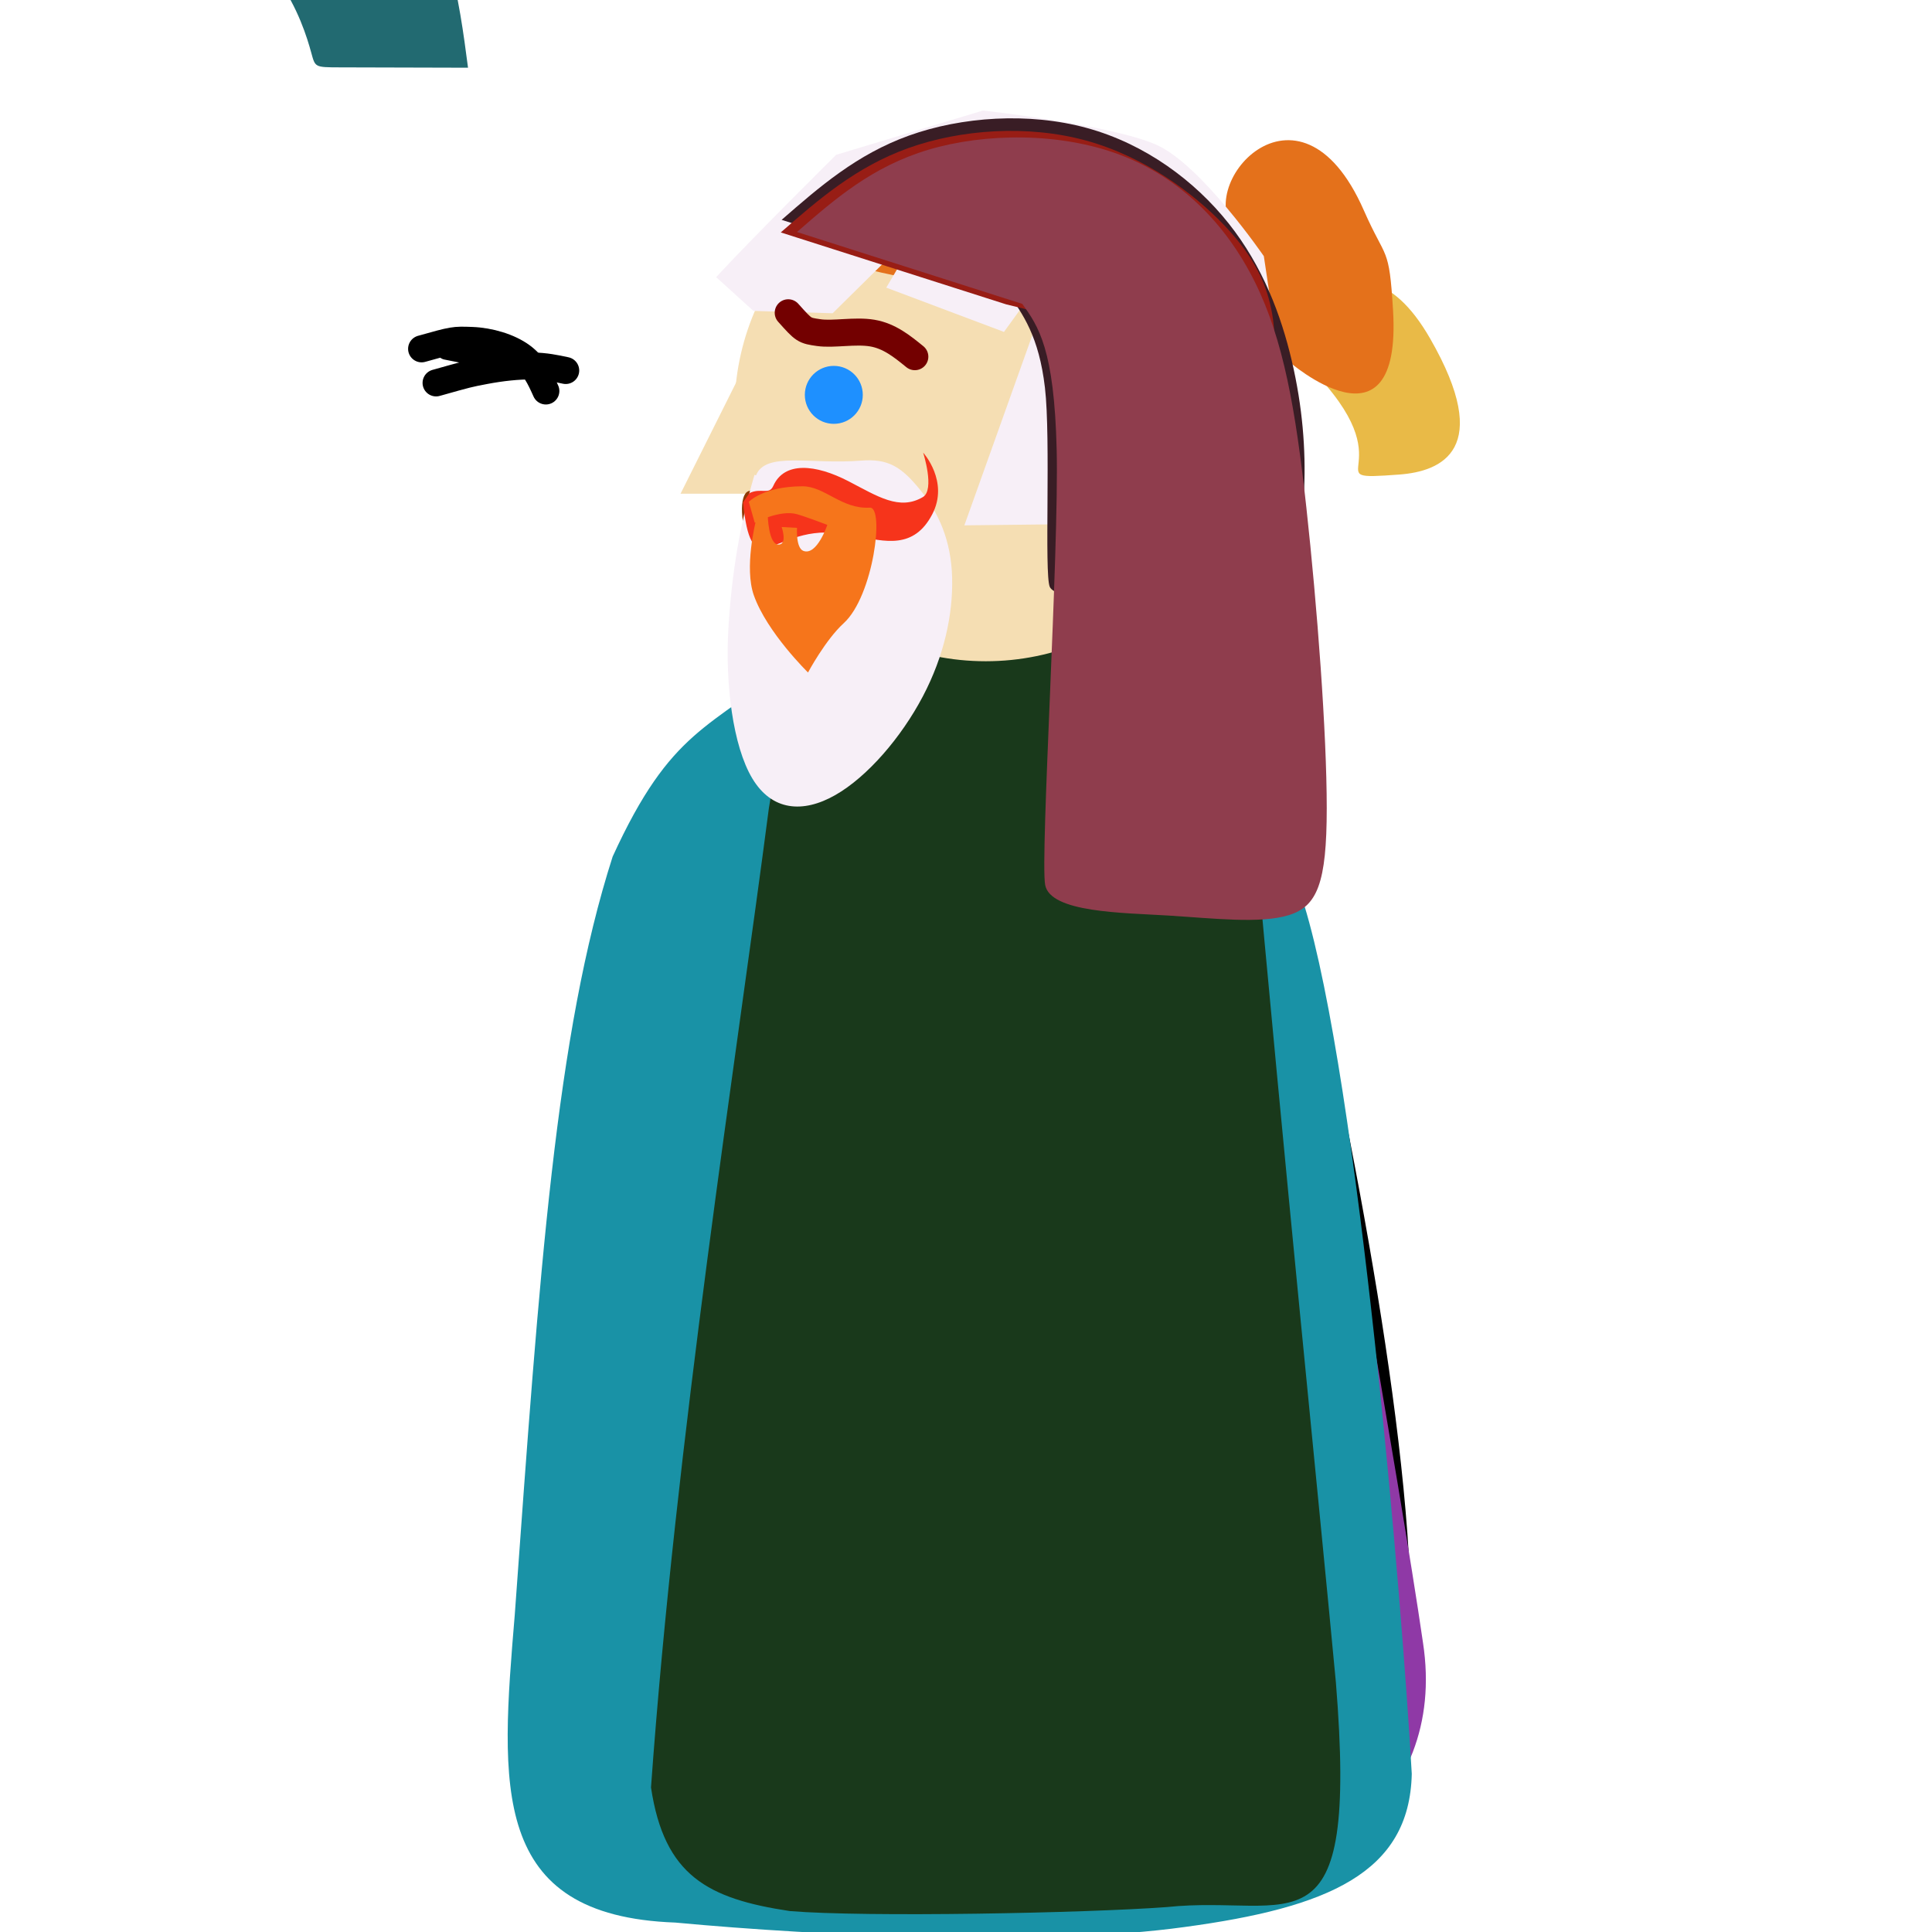 <?xml version="1.0" encoding="UTF-8" standalone="no"?>
<!-- Created with Inkscape (http://www.inkscape.org/) -->

<svg
   width="100%"
   viewBox="0 0 100.0 100.0"
   version="1.1"
   id="svg1162"
   sodipodi:docname="person_005.svg"
   inkscape:version="1.2 (dc2aedaf03, 2022-05-15)"
   xmlns:inkscape="http://www.inkscape.org/namespaces/inkscape"
   xmlns:sodipodi="http://sodipodi.sourceforge.net/DTD/sodipodi-0.dtd"
   xmlns="http://www.w3.org/2000/svg"
   xmlns:svg="http://www.w3.org/2000/svg">
  <defs
     id="defs170">
    <inkscape:path-effect
       effect="bspline"
       id="path-effect1147"
       is_visible="true"
       lpeversion="1"
       weight="33.333"
       steps="2"
       helper_size="0"
       apply_no_weight="true"
       apply_with_weight="true"
       only_selected="false" />
    <inkscape:path-effect
       effect="bspline"
       id="path-effect1422"
       is_visible="true"
       lpeversion="1"
       weight="33.333"
       steps="2"
       helper_size="0"
       apply_no_weight="true"
       apply_with_weight="true"
       only_selected="false" />
    <inkscape:path-effect
       effect="bspline"
       id="path-effect1306"
       is_visible="true"
       lpeversion="1"
       weight="33.333"
       steps="2"
       helper_size="0"
       apply_no_weight="true"
       apply_with_weight="true"
       only_selected="false" />
    <inkscape:path-effect
       effect="bspline"
       id="path-effect386"
       is_visible="true"
       lpeversion="1"
       weight="33.333"
       steps="2"
       helper_size="0"
       apply_no_weight="true"
       apply_with_weight="true"
       only_selected="false" />
    <inkscape:path-effect
       effect="bspline"
       id="path-effect386-3"
       is_visible="true"
       lpeversion="1"
       weight="33.333"
       steps="2"
       helper_size="0"
       apply_no_weight="true"
       apply_with_weight="true"
       only_selected="false" />
    <inkscape:path-effect
       effect="bspline"
       id="path-effect386-2"
       is_visible="true"
       lpeversion="1"
       weight="33.333"
       steps="2"
       helper_size="0"
       apply_no_weight="true"
       apply_with_weight="true"
       only_selected="false" />
    <inkscape:path-effect
       effect="bspline"
       id="path-effect386-0"
       is_visible="true"
       lpeversion="1"
       weight="33.333"
       steps="2"
       helper_size="0"
       apply_no_weight="true"
       apply_with_weight="true"
       only_selected="false" />
    <inkscape:path-effect
       effect="bspline"
       id="path-effect1422-0"
       is_visible="true"
       lpeversion="1"
       weight="33.333"
       steps="2"
       helper_size="0"
       apply_no_weight="true"
       apply_with_weight="true"
       only_selected="false" />
    <inkscape:path-effect
       effect="bspline"
       id="path-effect1422-0-4"
       is_visible="true"
       lpeversion="1"
       weight="33.333"
       steps="2"
       helper_size="0"
       apply_no_weight="true"
       apply_with_weight="true"
       only_selected="false" />
  </defs>
  <sodipodi:namedview
     id="namedview168"
     pagecolor="#505050"
     bordercolor="#ffffff"
     borderopacity="1"
     inkscape:showpageshadow="0"
     inkscape:pageopacity="0"
     inkscape:pagecheckerboard="1"
     inkscape:deskcolor="#505050"
     showgrid="false"
     inkscape:zoom="5.6568543"
     inkscape:cx="64.258329"
     inkscape:cy="68.324193"
     inkscape:window-width="1350"
     inkscape:window-height="1032"
     inkscape:window-x="130"
     inkscape:window-y="0"
     inkscape:window-maximized="0"
     inkscape:current-layer="svg1162" />
  <path
     id="body-big"
     d="m 51.372,29.925 c -2.9,0 -3.9,0 -7,1.454 -2.4,1.058 -4.1,4.231 -6.6,14.015 -2.4,9.652 -5.6,24.46 -6.9,35.301 -1.2,10.709 -0.2,15.072 6.4,17.188 6.6,2.115 19.1,2.248 26.5,0.397 7.4,-1.719 9.7,-5.553 9.2,-16.791 -0.5,-11.238 -4.2,-28.691 -6.7,-38.739 -2.4,-10.048 -3.8,-11.503 -5.8,-12.164 -1.9,-0.661 -4.3,-0.661 -7.3,-0.661 z"
     style="stroke-width:1.15" />
  <path
     id="body-little"
     style="fill:#8f39a6"
     d="m 47.235,31.437 c -2.9,0 -3.546,-0.177 -7,5.343 -1.7,1.8 -1.893,6.491 -2.993,10.491 -1,3.7 -6.959,31.838 -8.779,39.938 -1.8,8 3.81,10.825 10.61,11.525 7.5,0.7 13.854,1.407 21.054,0.407 7.4,-1 14.827,-5.614 13.527,-14.114 -1.2,-8.3 -5.045,-29.587 -6.461,-38.64 -2,-7.8 -1.341,-11.061 -3.241,-11.461 l -7.654,-4.95 z"
     sodipodi:nodetypes="ccccccccccc" />
  <path
     id="body-fat"
     style="fill:#1992a6;fill-opacity:1"
     d="m 49.482,31.154 c -4.845,1.237 -4.784,0.707 -8.414,3.045 -4.352,3.568 -6.312,3.486 -9.357,10.137 -2.945,9.18 -3.777,21.409 -5.066,39.231 -0.739,8.884 -1.316,15.598 8.312,15.945 7.5,0.7 19.157,1.23 26.357,0.23 7.4,-1 11.645,-2.786 11.759,-7.927 -0.493,-8.83 -2.746,-35.774 -5.577,-45.004 -2,-7.8 -3.605,-11.597 -7.13,-13.759 -2.787,-1.709 -6.239,-3.005 -6.239,-3.005 z"
     sodipodi:nodetypes="ccccccccscc" />
  <path
     id="body-fat-7"
     style="fill:#19391b;fill-opacity:1"
     d="m 47.291,29.621 c -0.463,0 -1.968,0.902 -3.984,3.359 -1.825,1.738 -2.589,3.098 -3.512,8.866 -1.666,12.846 -4.809,32.672 -6.099,50.672 0.688,4.581 2.953,5.761 7.191,6.399 3.938,0.325 15.304,0.105 19.504,-0.207 6.525,-0.688 9.929,2.861 8.754,-11.639 -0.943,-10.041 -2.537,-25.437 -4.395,-45.999 -1.25,-5.987 -2.829,-9.011 -4.677,-11.082 l -3.563,-0.445 z"
     sodipodi:nodetypes="ccccccccccc" />
  <circle
     id="head"
     style="fill:#f5deb3"
     cx="51.021"
     cy="21.226"
     r="13" />
  <path
     id="nose-triangle"
     style="fill:#f5deb3"
     d="m 38.224,19.555 -3,6 h 6 z" />
  <circle
     id="eye"
     style="fill:#1e90ff"
     cx="43.158"
     cy="20.438"
     r="1.5" />
  <path
     id="eyebrow"
     style="stroke:#000000;stroke-linecap:round"
     d="m 23.095,18.119 5,1" />
  <path
     id="hair-bob"
     style="fill:#000000;stroke:#000000"
     d="m -30.383,24.884 c 3.981,-0.02 8.243,0.704 11.319,2.594 3.076,1.89 4.966,4.946 6.011,8.826 1.045,3.88 1.246,8.585 0.945,10.896 -0.301,2.312 -1.105,2.231 -4.885,2.452 -3.78,0.221 -10.535,0.744 -13.531,0.06 -2.996,-0.683 -2.232,-2.573 -0.905,-3.619 1.327,-1.046 3.217,-1.247 4.162,-3.599 0.944,-2.352 0.944,-6.855 0.141,-9.69 -0.804,-2.835 -2.412,-4.001 -4.624,-4.524 -2.212,-0.523 -5.026,-0.403 -6.795,-0.603 -1.769,-0.201 -2.493,-0.723 -1.005,-1.367 1.488,-0.644 5.187,-1.408 9.168,-1.428 z" />
  <path
     style="fill:#8f3905;fill-opacity:1;stroke-width:1.398;stroke-linecap:round;stroke-linejoin:round;stroke-miterlimit:0"
     d="m -21.417,61.179 c -0.08,2.414 -0.161,4.826 0.322,4.987 0.482,0.161 1.528,-1.93 2.634,-2.895 1.106,-0.965 2.272,-0.804 3.036,0.222 0.764,1.026 1.125,2.916 1.387,4.182 0.261,1.267 0.422,1.91 1.006,2.372 0.583,0.462 1.589,0.743 2.473,-0.684 0.884,-1.427 1.648,-4.564 1.246,-7.016 -0.402,-2.453 -1.97,-4.222 -2.854,-5.127 -0.884,-0.905 -1.086,-0.945 -1.288,-0.986"
     id="hair-base" />
  <path
     style="fill:#8f3905;fill-opacity:1;stroke-width:1.398;stroke-linecap:round;stroke-linejoin:round;stroke-miterlimit:0"
     d="m -24.079,18.403 c 4.505,1.649 9.008,3.298 11.702,4.202 2.694,0.905 3.579,1.065 5.086,0.422 1.507,-0.644 3.638,-2.091 4.041,-3.558 0.402,-1.467 -0.924,-2.955 -3.035,-4.101 -2.111,-1.146 -5.006,-1.95 -7.861,-1.87 -2.855,0.08 -5.67,1.045 -7.198,1.749 -1.528,0.704 -1.77,1.146 -2.011,1.588"
     id="hair-top" />
  <path
     style="fill:#8f3905;fill-opacity:1;stroke-width:1.398;stroke-linecap:round;stroke-linejoin:round;stroke-miterlimit:0"
     d="m 39.366,25.58 c 1.134,0.486 0.472,-0.918 2.249,-0.857 1.468,0.05 4.057,0.222 4.096,0.704 0.04,0.482 -1.408,0.844 -2.915,1.286 -1.508,0.442 -3.888,1.673 -4.174,0.945 -0.302,-0.771 -0.402,-2.569 0.434,-2.211 z"
     id="facial-top"
     sodipodi:nodetypes="sssssss" />
  <path
     style="fill:#8f3905;fill-opacity:1;stroke-width:1.398;stroke-linecap:round;stroke-linejoin:round;stroke-miterlimit:0"
     d="m 43.618,26.704 c -0.808,0.772 -1.764,2.604 -2.468,2.256 -1.243,-0.615 -0.732,-0.627 -1.942,-1.273 -0.686,-0.366 1.024,3.024 1.62,4.402 0.542,1.255 1.32,3.56 2.123,2.857 0.804,-0.703 2.395,-3.939 2.395,-5.205 3.99e-4,-1.266 0.309,-3.127 -0.134,-3.973"
     id="facial-bottom"
     sodipodi:nodetypes="csssssc" />
  <path
     style="fill:#e9e805;fill-opacity:1;stroke-width:1.398;stroke-linecap:round;stroke-linejoin:round;stroke-miterlimit:0"
     d="m 112.359,25.534 c 3.017,2.655 6.032,5.309 9.269,6.957 3.237,1.648 6.695,2.292 8.584,3.096 1.889,0.805 2.211,1.77 2.151,4.433 -0.061,2.664 -0.503,7.026 0.885,13.138 1.388,6.112 4.604,13.973 6.403,12.756 1.799,-1.216 2.181,-11.51 1.217,-18.084 -0.965,-6.574 -3.277,-9.429 -4.292,-12.686 -1.016,-3.257 -0.734,-6.916 -3.006,-9.671 -2.271,-2.755 -7.096,-4.604 -11.057,-4.434 -3.961,0.171 -7.057,2.362 -10.154,4.553"
     id="hair-pony" />
  <path
     style="fill:#e9ba47;fill-opacity:1;stroke-width:1.398;stroke-linecap:round;stroke-linejoin:round;stroke-miterlimit:0"
     d="m 41.048,12.097 c 3.017,2.655 13.353,2.579 16.589,4.227 3.237,1.648 1.96,4.981 2.877,6.818 1.021,2.045 1.441,4.595 3.267,2.945 3.934,-3.554 0.919,-10.163 3.986,-7.085 5.253,5.271 0.014,5.908 4.666,5.56 2.166,-0.162 4.901,-1.282 1.589,-7.042 -4.066,-7.071 -8.115,1.117 -9.131,-2.14 -1.016,-3.257 -1.107,-3.194 -3.378,-5.948 -2.271,-2.755 -7.096,-2.867 -11.057,-2.697 -3.961,0.171 -6.685,1.99 -9.409,5.422"
     id="hair-pony-2"
     sodipodi:nodetypes="csssssssssc" />
  <path
     style="fill:#e4711b;fill-opacity:1;stroke-width:1.398;stroke-linecap:round;stroke-linejoin:round;stroke-miterlimit:0"
     d="m 41.09,12.286 c 3.017,2.655 13.353,2.579 16.589,4.227 3.237,1.648 1.96,4.981 2.877,6.818 1.021,2.045 1.14,4.184 3.267,2.945 4.182,-2.437 2.87,-7.581 2.87,-7.581 0,0 5.876,5.151 5.411,-2.628 -0.204,-3.401 -0.354,-2.545 -1.513,-5.181 -3.388,-7.707 -9.036,-1.1 -6.526,1.21 0.101,0.093 -0.238,0.28 -2.509,-2.475 -2.271,-2.755 -7.096,-2.867 -11.057,-2.697 -3.961,0.171 -6.685,1.99 -9.409,5.422"
     id="hair-bun"
     sodipodi:nodetypes="cssscsssssc" />
  <path
     style="fill:#e99205;fill-opacity:1;stroke-width:1.398;stroke-linecap:round;stroke-linejoin:round;stroke-miterlimit:0"
     d="m -28.413,65.577 c -1.564,1.336 -3.127,2.673 -4.392,2.829 -1.265,0.157 -2.231,-0.867 -2.715,-2.075 -0.484,-1.208 -0.484,-2.602 0.27,-3.398 0.754,-0.797 2.261,-0.996 3.284,-0.753 1.024,0.242 1.564,0.925 1.365,0.782 -0.199,-0.142 -1.137,-1.109 -1.308,-2.318 -0.171,-1.209 0.426,-2.659 1.393,-3.412 0.967,-0.754 2.304,-0.811 2.971,-0.839 0.668,-0.028 2.459,1.763 2.544,1.45 0.085,-0.312 0.256,-0.938 0.924,-1.407 0.669,-0.47 1.834,-0.782 2.744,-0.725 0.91,0.057 1.564,0.484 1.663,0.257 0.099,-0.227 -0.356,-1.109 0.298,-1.706 0.654,-0.598 2.417,-0.91 4.009,-0.555 1.592,0.356 3.014,1.379 3.539,2.104 0.525,0.725 0.156,1.151 0.213,0.952 0.057,-0.199 0.54,-1.023 1.692,-1.038 1.152,-0.014 2.972,0.782 3.995,2.076 1.023,1.294 1.25,3.085 0.881,4.108 -0.369,1.023 -1.336,1.279 -1.037,1.279 0.299,2.1e-5 1.862,-0.256 2.985,0.498 1.123,0.754 1.805,2.517 1.862,3.824 0.057,1.307 -0.512,2.16 -1.251,2.644 -0.739,0.483 -1.649,0.597 -1.378,0.896 0.27,0.299 1.72,0.782 2.331,1.806 0.611,1.024 0.383,2.588 -0.185,3.312 -0.568,0.725 -1.478,0.611 -1.72,1.01 -0.242,0.399 0.185,1.308 0.312,2.218 0.128,0.91 -0.043,1.819 -0.938,2.373 -0.895,0.554 -2.516,0.753 -4.15,0.441 -1.635,-0.312 -3.284,-1.137 -4.18,-2.217 -0.896,-1.08 -1.038,-2.416 -0.683,-3.227 0.356,-0.811 1.209,-1.095 1.081,-1.053 -0.128,0.043 -1.237,0.412 -1.976,0.228 -0.739,-0.184 -1.109,-0.923 -1.464,-2.061 -0.356,-1.137 -0.697,-2.673 -0.299,-3.612 0.398,-0.939 1.536,-1.28 1.436,-1.038 -0.1,0.242 -1.436,1.066 -2.616,0.697 -1.18,-0.369 -2.203,-1.933 -2.815,-2.999 -0.611,-1.066 -0.81,-1.635 -0.882,-1.493 -0.071,0.142 -0.014,0.995 -1.009,1.492 -0.995,0.497 -3.042,0.639 -4.208,0.455 -1.166,-0.184 -1.45,-0.696 -1.507,-0.71 -0.057,-0.014 0.114,0.469 -0.341,0.966 -0.455,0.497 -1.535,1.009 -1.777,0.327 -0.242,-0.682 0.355,-2.558 0.952,-4.436"
     id="hair-curly" />
  <path
     style="fill:#f7eff7;fill-opacity:1;stroke-width:1.398;stroke-linecap:round;stroke-linejoin:round;stroke-miterlimit:0"
     d="M 37.068,14.345 C 38.838,12.416 43.28,8.013 43.28,8.013 l 7.6,-2.292 c 0,0 6.675,0.744 8.987,1.779 2.312,1.035 5.549,5.76 5.549,5.76 l 2.473,16.466 -10.736,-2.051 0.181,-6.574 -2.051,6.031 -5.368,0.06 5.066,-14.174 -3.016,4.162 c 0,0 -4.061,-1.528 -6.092,-2.292 l 1.99,-3.378 -4.765,4.704 -4.101,-0.121"
     id="hair-straight" />
  <path
     style="fill:#f7eff7;fill-opacity:1;stroke-width:1.398;stroke-linecap:round;stroke-linejoin:round;stroke-miterlimit:0"
     d="m 39.132,24.603 c 0.496,-1.246 2.803,-0.548 5.448,-0.762 1.404,-0.114 2.092,0.336 3.046,1.513 0.955,1.176 1.606,2.624 1.656,4.534 0.05,1.91 -0.412,4.061 -1.518,6.161 -1.106,2.101 -2.855,4.151 -4.533,5.106 -1.678,0.955 -3.287,0.814 -4.292,-0.864 -1.006,-1.678 -1.408,-4.895 -1.237,-7.77 0.171,-2.875 0.605,-5.408 1.349,-7.942"
     id="facial-big"
     sodipodi:nodetypes="csssssssc" />
  <path
     style="fill:#391d25;fill-opacity:1;stroke-width:1.398;stroke-linecap:round;stroke-linejoin:round;stroke-miterlimit:0"
     d="m 40.457,11.379 c 1.944,-1.696 3.888,-3.391 6.597,-4.363 2.709,-0.972 6.183,-1.22 9.202,-0.392 3.019,0.828 5.583,2.73 7.341,4.943 1.757,2.213 2.709,4.735 3.267,7.113 0.558,2.378 0.724,4.611 0.641,6.596 -0.083,1.985 -0.414,3.722 -1.675,4.735 -1.261,1.013 -3.453,1.302 -5.582,1.344 -2.13,0.041 -5.625,-0.308 -5.913,-0.981 -0.289,-0.673 0.061,-7.662 -0.249,-10.309 -0.31,-2.647 -1.137,-3.805 -1.965,-4.964"
     id="hair-short"
     inkscape:path-effect="#path-effect386"
     inkscape:original-d="m 40.457049,11.378867 c 1.944752,-1.6946159 3.888512,-3.3902329 5.831262,-5.0868489 3.47502,-0.247144 6.94883,-0.495273 10.42184,-0.744416 2.56515,1.903436 5.12915,3.805758 7.69231,5.7071949 0.95222,2.523796 1.90338,5.046444 2.8536,7.56824 0.16642,2.234296 0.33184,4.467457 0.49627,6.699753 -0.32986,1.738007 -0.66069,3.47491 -0.99255,5.210917 -2.19094,0.290501 -4.38275,0.579985 -6.57568,0.868486 -2.06687,-0.205786 -5.56159,-0.555257 -6.20348,-0.620346 0.0651,-1.280786 0.41457,-8.270299 0.62035,-12.406948 -0.82615,-1.157005 -1.65326,-2.314964 -2.48139,-3.473947"
     sodipodi:nodetypes="ccccccccccc" />
  <path
     style="fill:#171d25;fill-opacity:1;stroke-width:1.398;stroke-linecap:round;stroke-linejoin:round;stroke-miterlimit:0"
     d="m -41.23,89.559 c 1.944,-1.696 3.888,-3.391 6.597,-4.363 2.709,-0.972 6.183,-1.22 9.202,-0.392 3.019,0.828 5.583,2.73 7.444,4.798 1.861,2.068 3.019,4.301 3.804,6.617 0.786,2.316 1.199,4.715 1.489,6.989 0.289,2.275 0.455,4.425 -2.461,6.306 -2.915,1.881 -8.912,3.494 -12.944,3.019 -4.032,-0.475 -7.527,-4.808 -7.271,-5.373 0.256,-0.565 6.547,-2.382 7.663,-4.656 1.117,-2.274 -0.372,-5.748 -1.862,-9.223"
     id="hair-sbob2"
     inkscape:path-effect="#path-effect386-0"
     inkscape:original-d="m -41.230417,89.559172 c 1.944754,-1.694616 3.888509,-3.390233 5.831264,-5.086849 3.475015,-0.247144 6.948822,-0.495273 10.421836,-0.744416 2.565154,1.903436 5.129155,3.805758 7.692309,5.707195 1.159004,2.234295 2.31694,4.467457 3.473944,6.699753 0.414574,2.399725 0.828122,4.798305 1.240695,7.196035 0.16643,2.15158 0.331849,4.30203 0.496279,6.45161 -5.995811,1.61393 -11.992264,3.22677 -17.990075,4.83871 -2.066866,-2.56316 -5.561581,-6.8966 -6.203474,-7.69231 1.154607,-0.33226 7.445095,-2.14952 11.166253,-3.22581 -1.487863,-3.47301 -2.976667,-6.946887 -4.466501,-10.421833"
     sodipodi:nodetypes="ccccccccccc" />
  <path
     style="fill:#981d15;fill-opacity:1;stroke-width:1.398;stroke-linecap:round;stroke-linejoin:round;stroke-miterlimit:0"
     d="m 40.413,12.03 c 1.944,-1.696 3.888,-3.391 6.597,-4.363 2.709,-0.972 6.183,-1.22 9.202,-0.392 3.019,0.828 5.583,2.73 7.175,4.405 1.592,1.675 2.212,3.123 2.46,4.57 0.248,1.447 0.124,2.895 -0.166,4.59 -0.29,1.696 -0.744,3.639 -1.51,5.376 -0.765,1.737 -1.84,3.267 -2.771,3.164 -0.93,-0.103 -2.258,-3.038 -2.361,-3.737 -0.103,-0.699 0.107,-5.382 -1.03,-7.057 -1.137,-1.675 -3.535,-2.254 -5.935,-2.834"
     id="hair-crop"
     inkscape:path-effect="#path-effect386-2"
     inkscape:original-d="m 40.412877,12.030298 c 1.944755,-1.694616 3.88851,-3.3902328 5.831265,-5.0868488 3.475015,-0.247144 6.948822,-0.495273 10.421836,-0.744416 2.565154,1.903436 5.129155,3.8057578 7.692309,5.7071948 0.621359,1.448506 1.241682,2.895925 1.861041,4.342432 -0.123072,1.448506 -0.247136,2.895926 -0.372208,4.342432 -0.45393,1.944794 -0.908833,3.888471 -1.364764,5.831265 -1.07429,1.53122 -2.149516,3.061349 -3.225807,4.59057 -0.784789,-1.736007 -2.11278,-4.671567 -2.35732,-5.210917 0.03945,-0.857796 0.249136,-5.540715 0.372208,-8.312655 -2.397724,-0.578002 -4.796352,-1.156982 -7.196029,-1.736973"
     sodipodi:nodetypes="ccccccccccc" />
  <path
     style="fill:#8f3d4d;fill-opacity:1;stroke-width:1.398;stroke-linecap:round;stroke-linejoin:round;stroke-miterlimit:0"
     d="m 41.253,12.009 c 1.944,-1.696 3.888,-3.391 6.804,-4.26 2.916,-0.868 6.804,-0.91 9.926,0.269 3.122,1.179 5.48,3.578 6.968,6.576 1.488,2.998 2.109,6.596 2.667,11.683 0.558,5.087 1.055,11.662 1.054,15.55 -1.44e-4,3.887 -0.496,5.087 -1.964,5.541 -1.468,0.455 -3.907,0.165 -6.244,0.02 -2.337,-0.145 -6.111,-0.145 -6.368,-1.593 -0.257,-1.448 0.722,-17.244 0.598,-22.496 -0.124,-5.252 -0.951,-6.41 -1.779,-7.569"
     id="hair-long"
     inkscape:path-effect="#path-effect386-3"
     inkscape:original-d="m 41.253094,12.008633 c 1.944755,-1.694616 3.88851,-3.3902323 5.831265,-5.0868483 3.888588,-0.04036 7.776021,-0.08171 11.662531,-0.124069 2.358367,2.399724 4.71564,4.7983523 7.071962,7.1960283 0.621359,3.599087 1.241694,7.19703 1.861042,10.794045 0.497288,6.576814 0.993545,13.152234 1.488833,19.727048 -0.495288,1.200362 -0.991555,2.399675 -1.488833,3.598014 -2.439082,-0.288501 -4.879018,-0.577985 -7.3201,-0.868487 -2.232296,0.001 -6.006588,0.001 -6.699752,1e-6 0.18045,-2.895835 1.158981,-18.692135 1.736972,-28.039702 -0.826146,-1.157005 -1.653259,-2.314964 -2.481389,-3.473946"
     sodipodi:nodetypes="ccccccccccc" />
  <path
     style="fill:#226a71;fill-opacity:1;stroke-width:1.398;stroke-linecap:round;stroke-linejoin:round;stroke-miterlimit:0"
     d="m -4.609,-3.34 c 2.316,-1.034 4.632,-2.068 7.04,-2.465 2.407,-0.396 4.905,-0.156 7.011,0.732 2.106,0.888 3.819,2.423 4.906,3.958 1.087,1.534 1.549,3.067 1.76,3.833 0.211,0.766 0.169,0.766 1.48,0.769 1.311,0.004 3.974,0.011 6.637,0.018 -0.236,-1.799 -0.471,-3.597 -1.059,-5.766 -0.588,-2.17 -1.529,-4.711 -3.587,-6.957 -2.057,-2.246 -5.232,-4.198 -8.355,-5.206 -3.123,-1.009 -6.193,-1.074 -8.907,-0.807 -2.713,0.268 -5.068,0.869 -7.01,1.646 -1.943,0.777 -3.472,1.73 -4.608,2.982 -1.136,1.251 -1.878,2.8 -2.62,4.349 -0.003,0.021 -0.006,0.042 -0.009,0.061"
     id="hair-mohawk"
     inkscape:path-effect="#path-effect1306"
     inkscape:original-d="m -4.6093725,-3.3401993 c 2.3169701,-1.032913 4.63293012,-2.066825 6.9479001,-3.1017365 2.49914,0.241618 4.9971201,0.4822205 7.49426,0.7218375 1.7142204,1.536239 3.4273204,3.071385 5.1395304,4.605623 0.46303,1.53373003 0.92504,3.066398 1.38606,4.598097 -0.0404,10e-4 -0.0817,10e-4 -0.12407,0 2.66457,0.0081 7.99054,0.02129 7.99054,0.02129 0,0 -0.47018,-3.596622 -0.70678,-5.396487 -0.94019,-2.540145 -1.88131,-5.0811365 -2.8235,-7.6232815 -3.17348,-1.9503192 -6.34776,-3.9015232 -9.52324,-5.8538432 -3.0699103,-0.06458 -6.1406304,-0.130164 -9.2125404,-0.196748 -2.35385998,0.602151 -4.70857,1.203266 -7.0644301,1.803417 -1.52879,0.954297 -3.05849,1.907535 -4.58928,2.859831 -0.7409295,1.5500002 -2.2257295,4.6469062 -2.2257295,4.6469062 0,0 -0.005,0.042 -0.009,0.0615"
     sodipodi:nodetypes="ccccccccccccccc" />
  <path
     style="fill:none;fill-opacity:1;stroke:#000000;stroke-width:1.398;stroke-linecap:round;stroke-linejoin:round;stroke-miterlimit:0;stroke-dasharray:none;stroke-opacity:1"
     d="m 21.822,18.056 c 1.668,-0.469 1.668,-0.469 2.592,-0.435 0.923,0.033 1.936,0.334 2.59,0.815 0.655,0.481 0.952,1.141 1.249,1.801"
     id="eyebrow-02"
     inkscape:path-effect="#path-effect1422"
     inkscape:original-d="m 21.822407,18.055807 c 1.668589,-0.467682 1.668573,-0.467678 2.501384,-0.703023 1.013431,0.301538 2.02582,0.602064 3.037232,0.901597 0.298452,0.661487 0.595899,1.321962 0.892355,1.981459"
     sodipodi:nodetypes="cccc" />
  <path
     style="fill:none;fill-opacity:1;stroke:#000000;stroke-width:1.398;stroke-linecap:round;stroke-linejoin:round;stroke-miterlimit:0;stroke-dasharray:none;stroke-opacity:1"
     d="m 22.571,19.819 c 1.668,-0.469 1.668,-0.469 2.524,-0.632 0.856,-0.163 1.734,-0.256 2.436,-0.245 0.702,0.01 1.226,0.123 1.75,0.235"
     id="eyebrow-03"
     inkscape:path-effect="#path-effect1422-0"
     inkscape:original-d="m 22.570706,19.81897 c 1.668589,-0.467682 1.668573,-0.467677 2.501384,-0.703023 0.87902,-0.09136 1.757003,-0.183709 2.634006,-0.277063 0.525913,0.113513 1.050816,0.226023 1.574737,0.337538"
     sodipodi:nodetypes="cccc" />
  <path
     style="fill:none;fill-opacity:1;stroke:#730000;stroke-width:1.398;stroke-linecap:round;stroke-linejoin:round;stroke-miterlimit:0;stroke-dasharray:none;stroke-opacity:1"
     d="m 40.798,16.189 c 0.821,0.918 0.821,0.918 1.583,1.028 0.763,0.11 1.879,-0.127 2.766,0.023 0.888,0.15 1.547,0.687 2.205,1.222"
     id="eyebrow-05"
     inkscape:path-effect="#path-effect1422-0-4"
     inkscape:original-d="m 40.798408,16.188914 c 0.820781,0.917761 0.820772,0.917751 1.229671,1.375141 1.116826,-0.236107 2.232603,-0.473204 3.347406,-0.711306 0.660322,0.537417 1.319631,1.073824 1.977963,1.60925"
     sodipodi:nodetypes="cccc" />
  <path
     style="fill:#f6341b;fill-opacity:1;stroke:none;stroke-width:1.398;stroke-linecap:round;stroke-linejoin:round;stroke-miterlimit:0;stroke-dasharray:none;stroke-opacity:1"
     d="m 38.787,25.523 c 0.617,-0.292 1.023,0.113 1.237,-0.371 0.563,-1.272 2.174,-1.136 3.905,-0.238 1.512,0.785 2.627,1.525 3.838,0.815 0.634,-0.371 0.015,-2.302 0.015,-2.302 0,0 1.358,1.491 0.472,3.191 -0.948,1.82 -2.447,1.425 -3.959,1.11 -2.366,-0.494 -3.336,0.221 -4.584,0.628 -0.677,0.221 -1.057,-0.37 -1.249,-2.356"
     id="hndlebars"
     sodipodi:nodetypes="cssscsssc" />
  <path
     style="fill:#f6751b;fill-opacity:1;stroke:none;stroke-width:1.398;stroke-linecap:round;stroke-linejoin:round;stroke-miterlimit:0;stroke-dasharray:none;stroke-opacity:1"
     d="m 38.758,25.975 c 0,0 0.743,-0.798 2.773,-0.805 1.158,-0.004 2.033,1.194 3.492,1.106 0.769,-0.046 0.184,4.577 -1.348,5.976 -0.952,0.869 -1.852,2.556 -1.852,2.556 0,0 -2.122,-2.071 -2.803,-3.99 -0.509,-1.435 0.092,-3.805 0.092,-3.805 l 0.624,-0.403 c 0,0 0.022,1.676 0.613,1.574 0.399,-0.069 0.11,-0.906 0.11,-0.906 l 0.795,0.044 c 0,0 -0.07,1.045 0.331,1.193 0.704,0.259 1.237,-1.348 1.237,-1.348 0,0 -1.073,-0.41 -1.569,-0.552 -0.876,-0.251 -2.188,0.442 -2.188,0.442"
     id="jazz"
     sodipodi:nodetypes="cssscsccsccscsc" />
</svg>
